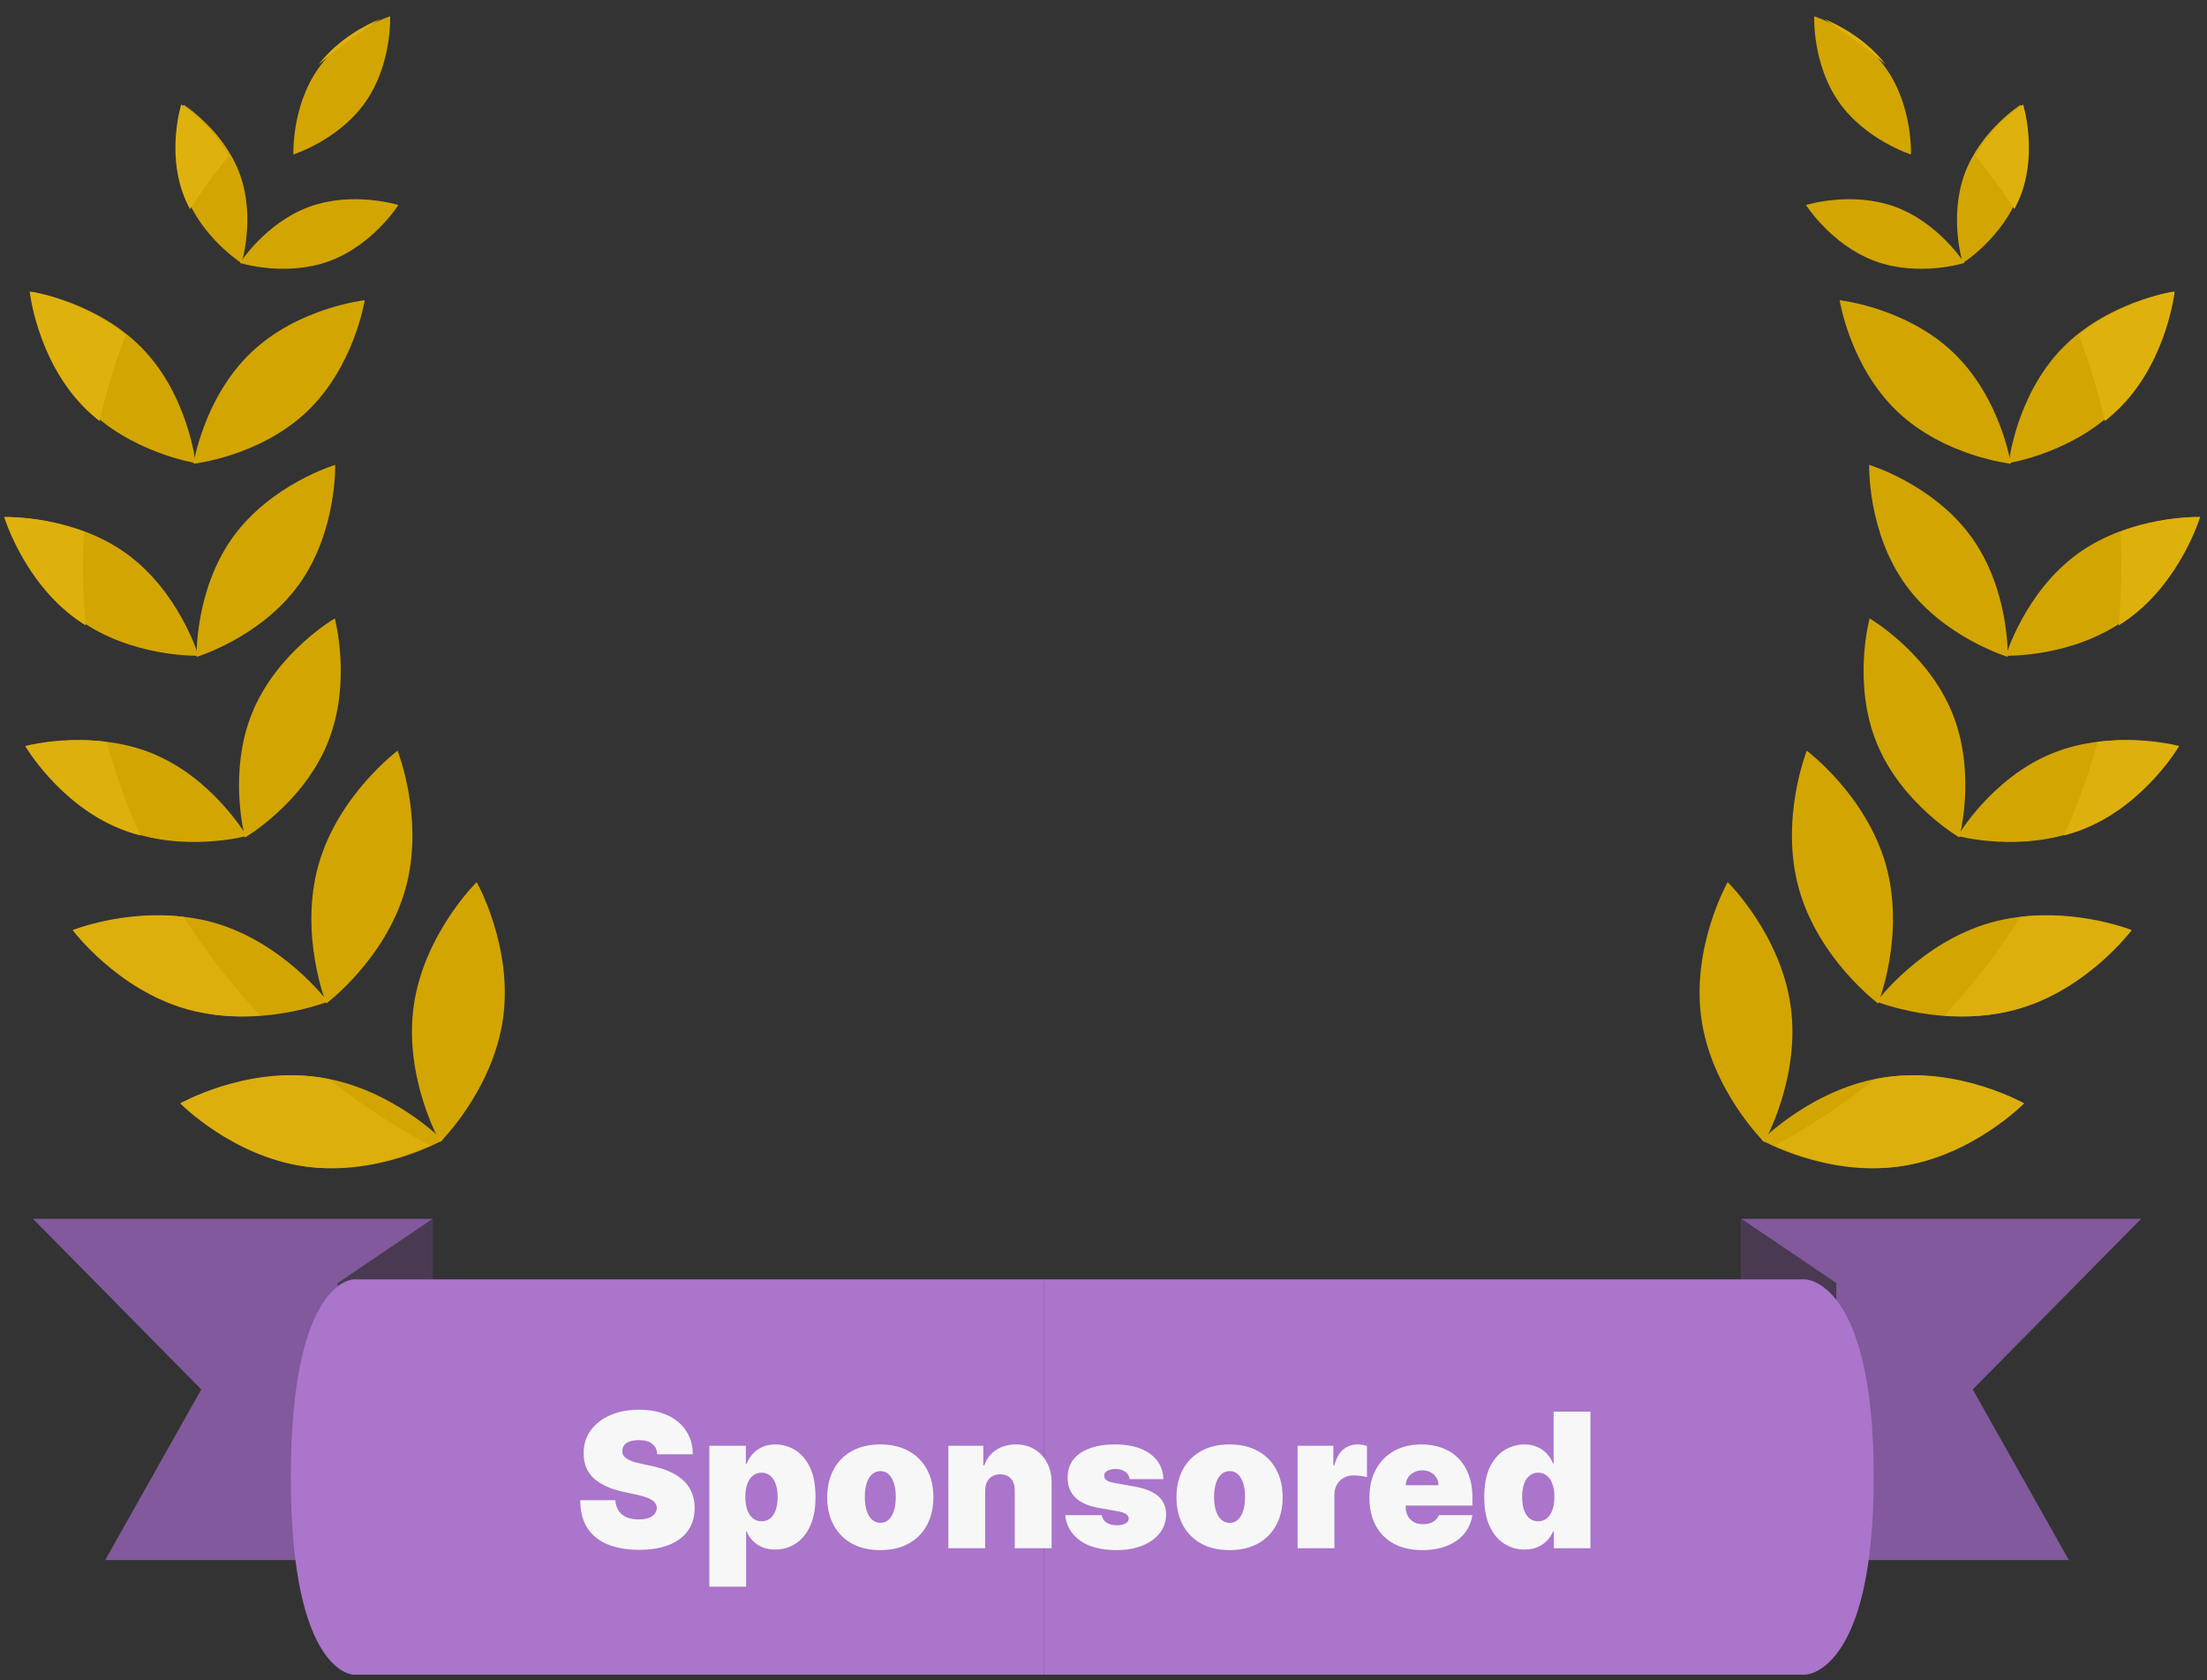 <svg width="67" height="51" viewBox="0 0 67 51" fill="none" xmlns="http://www.w3.org/2000/svg">
<rect x="0" y="0" width="67" height="51" fill="#333333" stroke="none"/>
<path d="M9.681 32.702C7.5 32.395 5.542 33.502 5.542 33.502C5.542 33.502 7.119 35.106 9.299 35.413C11.48 35.72 13.439 34.614 13.439 34.614C13.439 34.614 11.862 33.009 9.681 32.702Z" fill="#D3A500"/>
<path d="M6.486 28.008C4.366 27.41 2.277 28.243 2.277 28.243C2.277 28.243 3.623 30.045 5.742 30.643C7.862 31.241 9.952 30.408 9.952 30.408C9.952 30.408 8.605 28.606 6.486 28.008Z" fill="#D3A500"/>
<path d="M4.63 22.874C2.793 22.122 0.837 22.654 0.837 22.654C0.837 22.654 1.858 24.405 3.694 25.157C5.531 25.91 7.488 25.378 7.488 25.378C7.488 25.378 6.466 23.627 4.63 22.874Z" fill="#D3A500"/>
<path d="M3.835 16.803C2.226 15.642 0.199 15.7 0.199 15.7C0.199 15.7 0.782 17.642 2.391 18.804C4 19.966 6.027 19.907 6.027 19.907C6.027 19.907 5.444 17.965 3.835 16.803Z" fill="#D3A500"/>
<path d="M4.348 10.605C2.977 9.17 0.974 8.858 0.974 8.858C0.974 8.858 1.193 10.873 2.564 12.309C3.934 13.744 5.938 14.056 5.938 14.056C5.938 14.056 5.719 12.04 4.348 10.605Z" fill="#D3A500"/>
<path d="M7.279 5.281C6.793 3.953 5.574 3.179 5.574 3.179C5.574 3.179 5.143 4.557 5.629 5.885C6.114 7.213 7.333 7.987 7.333 7.987C7.333 7.987 7.765 6.609 7.279 5.281Z" fill="#D3A500"/>
<path d="M12.56 30.535C12.253 32.716 13.36 34.675 13.36 34.675C13.36 34.675 14.964 33.098 15.271 30.917C15.578 28.736 14.471 26.778 14.471 26.778C14.471 26.778 12.867 28.355 12.56 30.535Z" fill="#D3A500"/>
<path d="M9.669 26.255C9.071 28.375 9.904 30.465 9.904 30.465C9.904 30.465 11.706 29.118 12.304 26.999C12.902 24.879 12.069 22.789 12.069 22.789C12.069 22.789 10.267 24.136 9.669 26.255Z" fill="#D3A500"/>
<path d="M7.659 21.631C6.907 23.467 7.438 25.424 7.438 25.424C7.438 25.424 9.19 24.402 9.942 22.566C10.695 20.729 10.163 18.773 10.163 18.773C10.163 18.773 8.411 19.794 7.659 21.631Z" fill="#D3A500"/>
<path d="M7.072 16.304C5.91 17.913 5.969 19.94 5.969 19.94C5.969 19.94 7.911 19.357 9.072 17.748C10.234 16.139 10.175 14.112 10.175 14.112C10.175 14.112 8.233 14.695 7.072 16.304Z" fill="#D3A500"/>
<path d="M7.621 10.704C6.186 12.074 5.874 14.078 5.874 14.078C5.874 14.078 7.89 13.858 9.325 12.488C10.76 11.117 11.072 9.114 11.072 9.114C11.072 9.114 9.056 9.333 7.621 10.704Z" fill="#D3A500"/>
<path d="M9.388 6.278C8.06 6.764 7.286 7.983 7.286 7.983C7.286 7.983 8.664 8.415 9.992 7.929C11.32 7.443 12.094 6.224 12.094 6.224C12.094 6.224 10.716 5.793 9.388 6.278Z" fill="#D3A500"/>
<path d="M9.656 2.088C8.845 3.246 8.908 4.689 8.908 4.689C8.908 4.689 10.285 4.254 11.096 3.096C11.907 1.938 11.844 0.495 11.844 0.495C11.844 0.495 10.467 0.93 9.656 2.088Z" fill="#D3A500"/>
<path fill-rule="evenodd" clip-rule="evenodd" d="M5.767 6.347C5.881 6.173 5.998 6.001 6.118 5.829C6.385 5.448 6.662 5.08 6.95 4.724C6.388 3.735 5.501 3.172 5.501 3.172C5.501 3.172 5.07 4.55 5.556 5.878C5.616 6.043 5.688 6.199 5.767 6.347ZM2.6 18.986C2.516 18.044 2.499 17.096 2.55 16.147C1.288 15.66 0.126 15.693 0.126 15.693C0.126 15.693 0.709 17.635 2.318 18.797C2.411 18.864 2.505 18.927 2.6 18.986ZM4.259 25.362C3.847 24.441 3.507 23.491 3.24 22.522C1.892 22.34 0.764 22.647 0.764 22.647C0.764 22.647 1.785 24.398 3.621 25.15C3.834 25.237 4.047 25.307 4.259 25.362ZM7.896 30.828C7.02 29.896 6.248 28.892 5.581 27.834C3.779 27.608 2.204 28.235 2.204 28.235C2.204 28.235 3.55 30.038 5.67 30.636C6.45 30.856 7.226 30.882 7.896 30.828ZM11.543 0.574C10.899 0.994 10.276 1.453 9.678 1.951C10.284 1.166 11.139 0.742 11.543 0.574ZM13.04 34.768C12.344 34.395 11.662 33.977 10.999 33.513C10.655 33.273 10.322 33.023 9.998 32.765C9.87 32.737 9.74 32.714 9.608 32.695C7.427 32.388 5.469 33.495 5.469 33.495C5.469 33.495 7.046 35.099 9.227 35.406C10.874 35.638 12.395 35.063 13.04 34.768ZM3.022 12.783C3.224 11.902 3.487 11.03 3.813 10.172C2.496 9.099 0.901 8.851 0.901 8.851C0.901 8.851 1.12 10.866 2.491 12.302C2.66 12.479 2.838 12.639 3.022 12.783Z" fill="url(#paint0_linear_579_6267)"/>
<path d="M57.238 32.702C59.419 32.395 61.378 33.502 61.378 33.502C61.378 33.502 59.801 35.106 57.62 35.413C55.439 35.72 53.481 34.614 53.481 34.614C53.481 34.614 55.058 33.009 57.238 32.702Z" fill="#D3A500"/>
<path d="M60.434 28.008C62.553 27.41 64.643 28.243 64.643 28.243C64.643 28.243 63.297 30.045 61.177 30.643C59.058 31.241 56.968 30.408 56.968 30.408C56.968 30.408 58.314 28.606 60.434 28.008Z" fill="#D3A500"/>
<path d="M62.29 22.874C64.126 22.122 66.083 22.654 66.083 22.654C66.083 22.654 65.062 24.405 63.225 25.157C61.388 25.91 59.432 25.378 59.432 25.378C59.432 25.378 60.453 23.627 62.29 22.874Z" fill="#D3A500"/>
<path d="M63.084 16.803C64.694 15.642 66.72 15.7 66.72 15.7C66.72 15.7 66.138 17.642 64.528 18.804C62.919 19.966 60.893 19.907 60.893 19.907C60.893 19.907 61.475 17.965 63.084 16.803Z" fill="#D3A500"/>
<path d="M62.572 10.605C63.943 9.17 65.946 8.858 65.946 8.858C65.946 8.858 65.727 10.873 64.356 12.309C62.986 13.744 60.982 14.056 60.982 14.056C60.982 14.056 61.201 12.04 62.572 10.605Z" fill="#D3A500"/>
<path d="M59.641 5.281C60.126 3.953 61.345 3.179 61.345 3.179C61.345 3.179 61.777 4.557 61.291 5.885C60.805 7.213 59.586 7.987 59.586 7.987C59.586 7.987 59.155 6.609 59.641 5.281Z" fill="#D3A500"/>
<path d="M54.36 30.535C54.667 32.716 53.56 34.675 53.56 34.675C53.56 34.675 51.956 33.098 51.649 30.917C51.342 28.736 52.449 26.778 52.449 26.778C52.449 26.778 54.053 28.355 54.36 30.535Z" fill="#D3A500"/>
<path d="M57.251 26.255C57.849 28.375 57.016 30.465 57.016 30.465C57.016 30.465 55.214 29.118 54.616 26.999C54.018 24.879 54.85 22.789 54.85 22.789C54.85 22.789 56.653 24.136 57.251 26.255Z" fill="#D3A500"/>
<path d="M59.261 21.631C60.013 23.467 59.481 25.424 59.481 25.424C59.481 25.424 57.73 24.402 56.977 22.566C56.225 20.729 56.757 18.773 56.757 18.773C56.757 18.773 58.508 19.794 59.261 21.631Z" fill="#D3A500"/>
<path d="M59.848 16.304C61.01 17.913 60.951 19.94 60.951 19.94C60.951 19.94 59.009 19.357 57.847 17.748C56.686 16.139 56.744 14.112 56.744 14.112C56.744 14.112 58.686 14.695 59.848 16.304Z" fill="#D3A500"/>
<path d="M59.299 10.704C60.734 12.074 61.046 14.078 61.046 14.078C61.046 14.078 59.03 13.858 57.595 12.488C56.159 11.117 55.848 9.114 55.848 9.114C55.848 9.114 57.863 9.333 59.299 10.704Z" fill="#D3A500"/>
<path d="M57.532 6.278C58.859 6.764 59.634 7.983 59.634 7.983C59.634 7.983 58.256 8.415 56.928 7.929C55.6 7.443 54.826 6.224 54.826 6.224C54.826 6.224 56.204 5.793 57.532 6.278Z" fill="#D3A500"/>
<path d="M57.264 2.088C58.075 3.246 58.012 4.689 58.012 4.689C58.012 4.689 56.635 4.254 55.824 3.096C55.013 1.938 55.076 0.495 55.076 0.495C55.076 0.495 56.453 0.93 57.264 2.088Z" fill="#D3A500"/>
<path fill-rule="evenodd" clip-rule="evenodd" d="M61.153 6.347C61.039 6.173 60.922 6.001 60.802 5.829C60.535 5.448 60.258 5.08 59.97 4.724C60.532 3.735 61.418 3.172 61.418 3.172C61.418 3.172 61.85 4.55 61.364 5.878C61.304 6.043 61.232 6.199 61.153 6.347ZM64.319 18.986C64.403 18.044 64.421 17.096 64.37 16.147C65.632 15.66 66.793 15.693 66.793 15.693C66.793 15.693 66.211 17.635 64.602 18.797C64.509 18.864 64.415 18.927 64.319 18.986ZM62.66 25.362C63.073 24.441 63.413 23.491 63.68 22.522C65.028 22.34 66.156 22.647 66.156 22.647C66.156 22.647 65.135 24.398 63.298 25.15C63.086 25.237 62.873 25.307 62.66 25.362ZM59.024 30.828C59.9 29.896 60.672 28.892 61.338 27.834C63.141 27.608 64.716 28.235 64.716 28.235C64.716 28.235 63.37 30.038 61.25 30.636C60.47 30.856 59.694 30.882 59.024 30.828ZM55.377 0.574C56.021 0.994 56.644 1.453 57.242 1.951C56.636 1.166 55.78 0.742 55.377 0.574ZM53.88 34.768C54.576 34.395 55.257 33.977 55.92 33.513C56.264 33.273 56.598 33.023 56.922 32.765C57.05 32.737 57.179 32.714 57.312 32.695C59.492 32.388 61.451 33.495 61.451 33.495C61.451 33.495 59.874 35.099 57.693 35.406C56.046 35.638 54.525 35.063 53.88 34.768ZM63.898 12.783C63.696 11.902 63.433 11.03 63.106 10.172C64.424 9.099 66.019 8.851 66.019 8.851C66.019 8.851 65.8 10.866 64.429 12.302C64.26 12.479 64.081 12.639 63.898 12.783Z" fill="url(#paint1_linear_579_6267)"/>
<path d="M13.133 37V47.36H3.193L6.11 42.18L1 37H13.133Z" fill="#81599C"/>
<path d="M10.252 38.95L13.134 37V49.782H10.252V38.95Z" fill="#493A52"/>
<path d="M52.867 37V47.36H62.807L59.889 42.18L65 37H52.867Z" fill="#81599C"/>
<path d="M55.747 38.95L52.866 37V49.782H55.747V38.95Z" fill="#493A52"/>
<path d="M31.699 38.839V50.839H10.735C10.735 50.839 8.828 50.839 8.828 44.839C8.828 38.839 10.735 38.839 10.735 38.839H31.699Z" fill="#AA75CB"/>
<path d="M31.699 38.839V50.839H54.801C54.801 50.839 56.883 50.839 56.883 44.839C56.883 38.839 54.801 38.839 54.801 38.839H31.699Z" fill="#AA75CB"/>
<path d="M19.955 44.149C19.944 44.014 19.894 43.908 19.803 43.833C19.714 43.757 19.578 43.719 19.396 43.719C19.28 43.719 19.185 43.734 19.111 43.762C19.038 43.789 18.984 43.826 18.949 43.873C18.913 43.921 18.895 43.975 18.894 44.035C18.891 44.085 18.9 44.131 18.92 44.171C18.942 44.21 18.976 44.246 19.021 44.278C19.067 44.309 19.126 44.338 19.198 44.364C19.269 44.389 19.354 44.412 19.453 44.432L19.793 44.505C20.023 44.554 20.219 44.618 20.382 44.698C20.546 44.777 20.679 44.871 20.783 44.979C20.887 45.086 20.963 45.206 21.012 45.34C21.062 45.473 21.088 45.619 21.089 45.777C21.088 46.05 21.02 46.281 20.884 46.469C20.75 46.658 20.556 46.802 20.305 46.901C20.056 46.999 19.755 47.049 19.404 47.049C19.044 47.049 18.729 46.995 18.461 46.889C18.193 46.782 17.985 46.618 17.837 46.397C17.69 46.174 17.616 45.889 17.614 45.542H18.683C18.69 45.669 18.722 45.776 18.779 45.862C18.835 45.948 18.915 46.014 19.017 46.058C19.121 46.103 19.245 46.125 19.388 46.125C19.508 46.125 19.609 46.11 19.69 46.081C19.771 46.051 19.832 46.01 19.874 45.957C19.916 45.904 19.938 45.844 19.939 45.777C19.938 45.714 19.916 45.658 19.876 45.611C19.837 45.562 19.772 45.519 19.682 45.481C19.591 45.442 19.469 45.406 19.315 45.372L18.902 45.283C18.535 45.203 18.245 45.07 18.033 44.884C17.823 44.696 17.718 44.44 17.719 44.116C17.718 43.853 17.788 43.623 17.93 43.426C18.073 43.227 18.271 43.073 18.523 42.962C18.777 42.852 19.068 42.796 19.396 42.796C19.731 42.796 20.02 42.852 20.265 42.964C20.509 43.076 20.698 43.234 20.83 43.438C20.963 43.641 21.031 43.877 21.032 44.149H19.955ZM21.534 48.166V43.89H22.643V44.432H22.668C22.708 44.327 22.767 44.23 22.846 44.143C22.924 44.054 23.021 43.983 23.137 43.93C23.253 43.876 23.388 43.849 23.542 43.849C23.747 43.849 23.943 43.904 24.128 44.013C24.314 44.123 24.465 44.295 24.581 44.529C24.699 44.764 24.757 45.069 24.757 45.445C24.757 45.804 24.701 46.102 24.589 46.338C24.479 46.574 24.33 46.75 24.144 46.866C23.959 46.983 23.756 47.041 23.534 47.041C23.388 47.041 23.258 47.017 23.143 46.97C23.03 46.921 22.933 46.856 22.852 46.773C22.772 46.69 22.711 46.595 22.668 46.49H22.651V48.166H21.534ZM22.627 45.445C22.627 45.596 22.647 45.727 22.686 45.838C22.726 45.947 22.783 46.032 22.856 46.093C22.93 46.152 23.018 46.182 23.121 46.182C23.224 46.182 23.311 46.153 23.382 46.095C23.455 46.035 23.511 45.951 23.548 45.842C23.587 45.731 23.607 45.599 23.607 45.445C23.607 45.291 23.587 45.159 23.548 45.05C23.511 44.939 23.455 44.855 23.382 44.797C23.311 44.737 23.224 44.708 23.121 44.708C23.018 44.708 22.93 44.737 22.856 44.797C22.783 44.855 22.726 44.939 22.686 45.05C22.647 45.159 22.627 45.291 22.627 45.445ZM26.724 47.057C26.387 47.057 26.098 46.99 25.857 46.856C25.617 46.721 25.433 46.534 25.305 46.293C25.176 46.052 25.112 45.772 25.112 45.453C25.112 45.134 25.176 44.855 25.305 44.615C25.433 44.373 25.617 44.185 25.857 44.052C26.098 43.917 26.387 43.849 26.724 43.849C27.061 43.849 27.35 43.917 27.591 44.052C27.831 44.185 28.015 44.373 28.144 44.615C28.272 44.855 28.336 45.134 28.336 45.453C28.336 45.772 28.272 46.052 28.144 46.293C28.015 46.534 27.831 46.721 27.591 46.856C27.35 46.99 27.061 47.057 26.724 47.057ZM26.732 46.23C26.827 46.23 26.908 46.199 26.977 46.135C27.046 46.072 27.099 45.981 27.137 45.864C27.175 45.746 27.194 45.607 27.194 45.445C27.194 45.282 27.175 45.142 27.137 45.026C27.099 44.908 27.046 44.818 26.977 44.754C26.908 44.691 26.827 44.659 26.732 44.659C26.632 44.659 26.547 44.691 26.475 44.754C26.403 44.818 26.349 44.908 26.311 45.026C26.273 45.142 26.254 45.282 26.254 45.445C26.254 45.607 26.273 45.746 26.311 45.864C26.349 45.981 26.403 46.072 26.475 46.135C26.547 46.199 26.632 46.23 26.732 46.23ZM29.907 45.25V47H28.79V43.89H29.851V44.481H29.883C29.951 44.284 30.069 44.129 30.239 44.017C30.411 43.905 30.611 43.849 30.839 43.849C31.059 43.849 31.25 43.9 31.412 44.001C31.575 44.101 31.701 44.239 31.791 44.414C31.881 44.59 31.926 44.79 31.924 45.016V47H30.806V45.25C30.808 45.096 30.769 44.976 30.689 44.888C30.611 44.8 30.501 44.756 30.361 44.756C30.269 44.756 30.189 44.777 30.12 44.817C30.052 44.856 30 44.913 29.964 44.987C29.928 45.06 29.909 45.148 29.907 45.25ZM35.319 44.902H34.29C34.285 44.839 34.263 44.784 34.224 44.738C34.184 44.692 34.134 44.657 34.072 44.633C34.011 44.607 33.944 44.594 33.869 44.594C33.773 44.594 33.691 44.612 33.622 44.647C33.553 44.682 33.52 44.732 33.521 44.797C33.52 44.843 33.539 44.885 33.58 44.924C33.621 44.964 33.702 44.994 33.821 45.016L34.452 45.129C34.771 45.187 35.008 45.285 35.163 45.422C35.32 45.559 35.399 45.742 35.4 45.971C35.399 46.193 35.333 46.385 35.202 46.548C35.072 46.71 34.895 46.836 34.669 46.925C34.445 47.013 34.189 47.057 33.902 47.057C33.426 47.057 33.054 46.959 32.786 46.765C32.519 46.571 32.369 46.314 32.338 45.996H33.448C33.463 46.094 33.511 46.17 33.594 46.224C33.678 46.277 33.783 46.303 33.91 46.303C34.012 46.303 34.097 46.286 34.163 46.251C34.23 46.216 34.265 46.166 34.266 46.101C34.265 46.041 34.235 45.994 34.177 45.959C34.12 45.924 34.031 45.896 33.91 45.874L33.359 45.777C33.042 45.722 32.804 45.616 32.646 45.461C32.488 45.306 32.41 45.106 32.411 44.862C32.41 44.646 32.467 44.463 32.581 44.313C32.697 44.162 32.863 44.047 33.078 43.969C33.294 43.889 33.549 43.849 33.845 43.849C34.294 43.849 34.649 43.942 34.908 44.129C35.169 44.315 35.306 44.573 35.319 44.902ZM37.327 47.057C36.989 47.057 36.7 46.99 36.46 46.856C36.22 46.721 36.036 46.534 35.907 46.293C35.779 46.052 35.715 45.772 35.715 45.453C35.715 45.134 35.779 44.855 35.907 44.615C36.036 44.373 36.22 44.185 36.46 44.052C36.7 43.917 36.989 43.849 37.327 43.849C37.664 43.849 37.953 43.917 38.194 44.052C38.434 44.185 38.618 44.373 38.746 44.615C38.875 44.855 38.939 45.134 38.939 45.453C38.939 45.772 38.875 46.052 38.746 46.293C38.618 46.534 38.434 46.721 38.194 46.856C37.953 46.99 37.664 47.057 37.327 47.057ZM37.335 46.23C37.429 46.23 37.511 46.199 37.58 46.135C37.649 46.072 37.702 45.981 37.74 45.864C37.778 45.746 37.797 45.607 37.797 45.445C37.797 45.282 37.778 45.142 37.74 45.026C37.702 44.908 37.649 44.818 37.58 44.754C37.511 44.691 37.429 44.659 37.335 44.659C37.235 44.659 37.149 44.691 37.078 44.754C37.006 44.818 36.952 44.908 36.914 45.026C36.876 45.142 36.857 45.282 36.857 45.445C36.857 45.607 36.876 45.746 36.914 45.864C36.952 45.981 37.006 46.072 37.078 46.135C37.149 46.199 37.235 46.23 37.335 46.23ZM39.392 47V43.89H40.478V44.481H40.51C40.567 44.262 40.657 44.102 40.779 44.001C40.904 43.9 41.049 43.849 41.215 43.849C41.264 43.849 41.311 43.853 41.359 43.861C41.407 43.868 41.454 43.878 41.498 43.892V44.845C41.443 44.827 41.375 44.812 41.294 44.803C41.213 44.793 41.143 44.789 41.085 44.789C40.976 44.789 40.877 44.814 40.79 44.864C40.703 44.912 40.635 44.981 40.585 45.07C40.535 45.158 40.51 45.261 40.51 45.38V47H39.392ZM43.177 47.057C42.845 47.057 42.559 46.993 42.319 46.866C42.08 46.738 41.895 46.554 41.766 46.316C41.637 46.075 41.573 45.788 41.573 45.453C41.573 45.132 41.638 44.851 41.768 44.611C41.897 44.37 42.08 44.183 42.316 44.05C42.553 43.916 42.831 43.849 43.153 43.849C43.388 43.849 43.6 43.886 43.791 43.959C43.981 44.031 44.144 44.137 44.279 44.276C44.414 44.414 44.518 44.581 44.59 44.779C44.663 44.976 44.7 45.198 44.7 45.445V45.704H41.922V45.088H43.671C43.67 44.999 43.647 44.921 43.602 44.853C43.559 44.785 43.5 44.731 43.426 44.694C43.353 44.654 43.27 44.635 43.177 44.635C43.087 44.635 43.004 44.654 42.928 44.694C42.852 44.731 42.792 44.784 42.746 44.852C42.701 44.919 42.678 44.998 42.675 45.088V45.753C42.675 45.852 42.696 45.942 42.738 46.02C42.779 46.098 42.84 46.16 42.918 46.204C42.996 46.249 43.091 46.271 43.201 46.271C43.278 46.271 43.349 46.26 43.412 46.239C43.477 46.217 43.532 46.186 43.578 46.145C43.624 46.104 43.658 46.054 43.679 45.996H44.7C44.665 46.212 44.582 46.399 44.451 46.559C44.32 46.717 44.146 46.839 43.93 46.927C43.716 47.014 43.465 47.057 43.177 47.057ZM46.282 47.041C46.06 47.041 45.857 46.983 45.67 46.866C45.485 46.75 45.337 46.574 45.225 46.338C45.114 46.102 45.059 45.804 45.059 45.445C45.059 45.069 45.117 44.764 45.233 44.529C45.35 44.295 45.502 44.123 45.687 44.013C45.873 43.904 46.069 43.849 46.274 43.849C46.428 43.849 46.563 43.876 46.679 43.93C46.795 43.983 46.892 44.054 46.97 44.143C47.049 44.23 47.108 44.327 47.149 44.432H47.165V42.853H48.283V47H47.173V46.49H47.149C47.105 46.595 47.043 46.69 46.962 46.773C46.883 46.856 46.785 46.921 46.671 46.97C46.557 47.017 46.428 47.041 46.282 47.041ZM46.695 46.182C46.798 46.182 46.885 46.152 46.958 46.093C47.032 46.032 47.089 45.947 47.128 45.838C47.169 45.727 47.189 45.596 47.189 45.445C47.189 45.291 47.169 45.159 47.128 45.05C47.089 44.939 47.032 44.855 46.958 44.797C46.885 44.737 46.798 44.708 46.695 44.708C46.592 44.708 46.505 44.737 46.432 44.797C46.36 44.855 46.305 44.939 46.266 45.05C46.228 45.159 46.209 45.291 46.209 45.445C46.209 45.599 46.228 45.731 46.266 45.842C46.305 45.951 46.36 46.035 46.432 46.095C46.505 46.153 46.592 46.182 46.695 46.182Z" fill="#F7F7F7"/>
<defs>
<linearGradient id="paint0_linear_579_6267" x1="9.452" y1="7.241" x2="16.877" y2="26.312" gradientUnits="userSpaceOnUse">
<stop stop-color="#DFB10C"/>
<stop offset="1" stop-color="#DDAF0D"/>
</linearGradient>
<linearGradient id="paint1_linear_579_6267" x1="57.468" y1="7.241" x2="50.042" y2="26.312" gradientUnits="userSpaceOnUse">
<stop stop-color="#DFB10C"/>
<stop offset="1" stop-color="#DDAF0D"/>
</linearGradient>
</defs>
</svg>
